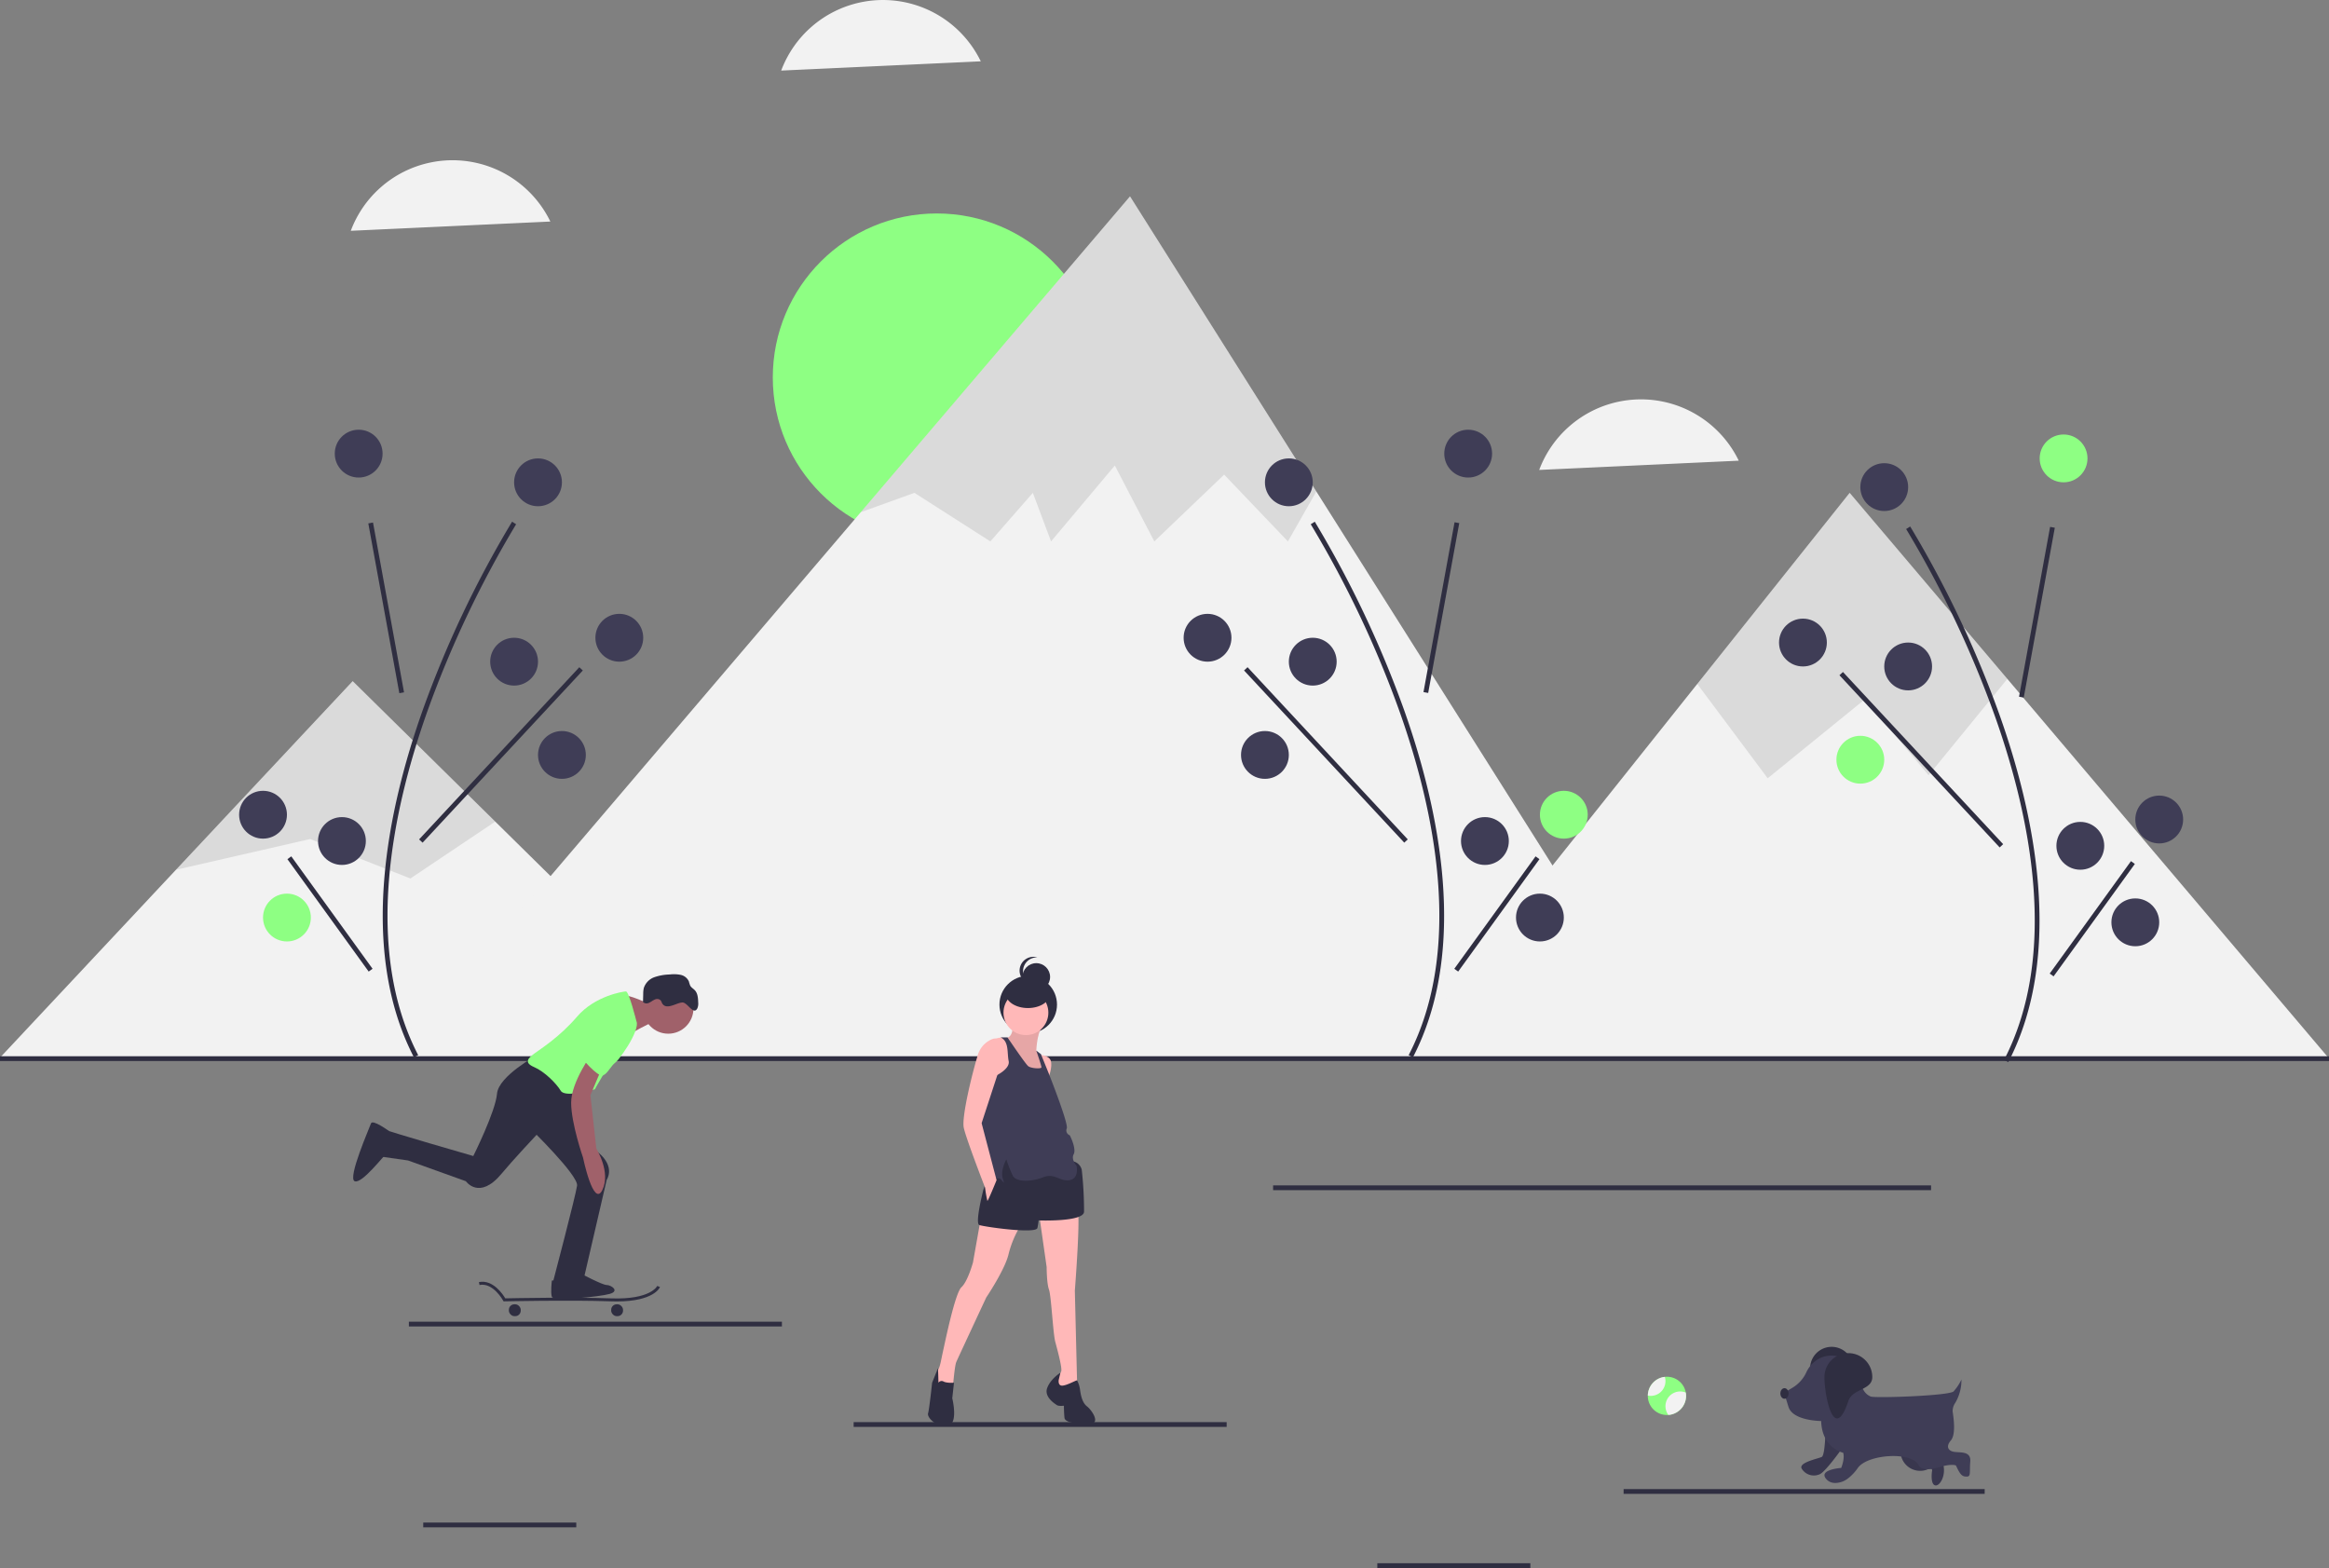 <svg id="a93a6f04-9f48-4989-8d4f-bcc04991c500" data-name="Layer 1" xmlns="http://www.w3.org/2000/svg" width="974" height="655.694" viewBox="0 0 974 655.694"><rect x="0" y="0" width="974" height="655.694" fill="#808080" stroke="none"/><title>nature_fun</title><circle cx="391.76" cy="157.835" r="68.573" fill="#8eff83"/><polyline points="307.638 442.615 227.09 363.249 207.115 343.566 147.495 284.822 73.589 363.718 0 442.285" fill="#f2f2f2"/><polygon points="704.31 443.094 159.71 443.094 227.09 370.054 351.58 224.034 359.97 214.194 472.58 82.104 550.5 205.514 552.54 208.744 651.67 365.724 704.31 443.094" fill="#f2f2f2"/><polyline points="974 442.615 839.483 283.895 773.539 206.09 709.804 286.003 651.67 358.918 585.18 442.285" fill="#f2f2f2"/><polygon points="207.115 343.566 171.622 367.363 129.717 350.855 73.589 363.718 147.495 284.822 207.115 343.566" opacity="0.1"/><polygon points="550.5 205.514 538.61 226.404 511.95 198.474 482.74 226.404 466.23 194.664 439.56 226.404 431.94 206.094 414.17 226.404 382.42 206.094 359.97 214.194 472.58 82.104 550.5 205.514" opacity="0.1"/><polygon points="839.483 283.895 806.555 324.187 779.888 292.441 739.253 325.457 709.804 286.003 773.539 206.09 839.483 283.895" opacity="0.1"/><path d="M952.889,566.306l-1.777-.918c23.082-44.624,10.739-102.575-3.679-143.332a439.292,439.292,0,0,0-37.278-78.675l1.69-1.068a441.536,441.536,0,0,1,37.472,79.075C963.868,462.518,976.298,521.047,952.889,566.306Z" transform="translate(-113 -122.153)" fill="#2f2e41"/><rect x="928.41" y="377.347" width="72.18" height="1.999" transform="matrix(0.18, -0.984, 0.984, 0.18, 305.951, 1136.98)" fill="#2f2e41"/><rect x="915.5" y="390.671" width="2.001" height="98.351" transform="translate(-167.079 620.04) rotate(-42.94)" fill="#2f2e41"/><rect x="958.996" y="505.347" width="58.009" height="2" transform="translate(-114.171 888.249) rotate(-54.137)" fill="#2f2e41"/><circle cx="863" cy="191.694" r="10" fill="#8eff83"/><circle cx="754" cy="268.694" r="10" fill="#3f3d56"/><circle cx="798" cy="278.694" r="10" fill="#3f3d56"/><circle cx="778" cy="317.694" r="10" fill="#8eff83"/><circle cx="903" cy="342.694" r="10" fill="#3f3d56"/><circle cx="870" cy="353.694" r="10" fill="#3f3d56"/><circle cx="893" cy="385.694" r="10" fill="#3f3d56"/><circle cx="788" cy="203.694" r="10" fill="#3f3d56"/><path d="M703.889,564.306l-1.777-.918c23.082-44.624,10.739-102.575-3.679-143.332a439.292,439.292,0,0,0-37.278-78.675l1.69-1.068a441.536,441.536,0,0,1,37.472,79.075C714.868,460.518,727.298,519.047,703.889,564.306Z" transform="translate(-113 -122.153)" fill="#2f2e41"/><rect x="679.41" y="375.347" width="72.18" height="1.999" transform="matrix(0.18, -0.984, 0.984, 0.18, 103.675, 890.394)" fill="#2f2e41"/><rect x="666.5" y="388.671" width="2.001" height="98.351" transform="translate(-232.431 449.879) rotate(-42.94)" fill="#2f2e41"/><rect x="709.996" y="503.347" width="58.009" height="2" transform="translate(-215.675 685.626) rotate(-54.137)" fill="#2f2e41"/><circle cx="614" cy="189.694" r="10" fill="#3f3d56"/><circle cx="505" cy="266.694" r="10" fill="#3f3d56"/><circle cx="549" cy="276.694" r="10" fill="#3f3d56"/><circle cx="529" cy="315.694" r="10" fill="#3f3d56"/><circle cx="654" cy="340.694" r="10" fill="#8eff83"/><circle cx="621" cy="351.694" r="10" fill="#3f3d56"/><circle cx="644" cy="383.694" r="10" fill="#3f3d56"/><circle cx="539" cy="201.694" r="10" fill="#3f3d56"/><path d="M286.111,564.306l1.777-.918c-23.082-44.624-10.739-102.575,3.679-143.332a439.292,439.292,0,0,1,37.278-78.675l-1.69-1.068a441.536,441.536,0,0,0-37.472,79.075C275.132,460.518,262.702,519.047,286.111,564.306Z" transform="translate(-113 -122.153)" fill="#2f2e41"/><rect x="273.5" y="340.257" width="1.999" height="72.18" transform="translate(-176.176 -66.683) rotate(-10.355)" fill="#2f2e41"/><rect x="273.324" y="436.847" width="98.351" height="2.001" transform="translate(-330.731 253.513) rotate(-47.06)" fill="#2f2e41"/><rect x="250" y="475.343" width="2" height="58.009" transform="translate(-360.886 120.508) rotate(-35.863)" fill="#2f2e41"/><circle cx="150" cy="189.694" r="10" fill="#3f3d56"/><circle cx="259" cy="266.694" r="10" fill="#3f3d56"/><circle cx="215" cy="276.694" r="10" fill="#3f3d56"/><circle cx="235" cy="315.694" r="10" fill="#3f3d56"/><circle cx="110" cy="340.694" r="10" fill="#3f3d56"/><circle cx="143" cy="351.694" r="10" fill="#3f3d56"/><circle cx="120" cy="383.694" r="10" fill="#8eff83"/><circle cx="225" cy="201.694" r="10" fill="#3f3d56"/><rect y="441.694" width="974" height="2" fill="#2f2e41"/><circle cx="430.01" cy="420.095" r="12.034" fill="#2f2e41"/><path d="M536.512,551.394s.241,4.332-2.647,4.813l4.091,9.868,5.054,8.183h4.332l2.647-2.407-.481-3.129-1.444-5.536-1.685-1.685s.241-6.98,2.407-10.108S536.512,551.394,536.512,551.394Z" transform="translate(-113 -122.153)" fill="#ffb8b8"/><path d="M536.512,551.394s.241,4.332-2.647,4.813l4.091,9.868,5.054,8.183h4.332l2.647-2.407-.481-3.129-1.444-5.536-1.685-1.685s.241-6.98,2.407-10.108S536.512,551.394,536.512,551.394Z" transform="translate(-113 -122.153)" opacity="0.1"/><circle cx="433.38" cy="408.543" r="5.776" fill="#2f2e41"/><path d="M540.844,528.289a5.776,5.776,0,0,1,5.776-5.776c.076,0,.152.003.227.006a5.776,5.776,0,1,0-1.898,11.3A5.778,5.778,0,0,1,540.844,528.289Z" transform="translate(-113 -122.153)" fill="#2f2e41"/><path d="M535.068,556.448l-2.407-.241a3.951,3.951,0,0,0-3.851.963c-1.685,1.685.241,20.698.241,20.698l6.017-4.091.963-9.627Z" transform="translate(-113 -122.153)" fill="#ffb8b8"/><path d="M523.275,631.057l-3.369,19.013s-2.166,7.942-4.813,10.349-6.739,22.383-7.702,26.715-1.203,6.739-2.407,8.424,0,7.702,0,7.702h2.647l3.851-.722s.722-9.146,1.444-10.83,12.515-26.956,12.515-26.956,7.942-11.793,9.386-18.291a41.613,41.613,0,0,1,5.295-12.274Z" transform="translate(-113 -122.153)" fill="#ffb8b8"/><path d="M547.583,630.094l3.129,21.901s0,6.739.963,9.386,1.685,18.291,2.647,21.901,3.129,11.552,2.407,12.515a34.333,34.333,0,0,0-2.166,4.813l2.407,5.295,6.498-4.573-.963-39.471s2.647-33.454.963-34.416S553.359,623.596,547.583,630.094Z" transform="translate(-113 -122.153)" fill="#ffb8b8"/><path d="M529.051,606.508l-4.813,13.237s-3.61,13.959-1.685,14.681,23.827,3.851,24.308,1.203a27.135,27.135,0,0,0,.481-3.129s18.773.722,19.013-3.61a155.694,155.694,0,0,0-.963-17.569,4.691,4.691,0,0,0-4.332-3.61C558.413,607.712,535.549,601.695,529.051,606.508Z" transform="translate(-113 -122.153)" fill="#2f2e41"/><path d="M505.465,700.371a1.585,1.585,0,0,1,2.166-.481c1.444.722,4.332.481,4.332.481l-.722,6.498s2.888,11.552-2.407,11.552-8.183-3.851-7.702-5.295,1.685-12.756,1.685-12.756,2.312-5.682,2.407-6.017S505.465,700.371,505.465,700.371Z" transform="translate(-113 -122.153)" fill="#2f2e41"/><path d="M555.766,699.168s-.481,2.647,1.685,2.407,5.776-2.407,6.017-2.166a11.862,11.862,0,0,1,1.203,3.851c.241,1.685.722,5.295,2.888,6.98s5.536,6.98,1.685,7.22-10.83,0-11.071-2.407-.241-5.054-.241-5.054-2.166.241-2.888-.241-5.536-3.369-4.091-7.22,5.518-6.332,5.518-6.332Z" transform="translate(-113 -122.153)" fill="#2f2e41"/><circle cx="429.048" cy="423.465" r="9.386" fill="#ffb8b8"/><path d="M547.102,563.187s4.332,0,5.295,2.407-.963,7.461-.963,7.461l-2.195-5.364Z" transform="translate(-113 -122.153)" fill="#ffb8b8"/><path d="M531.458,555.967H534.346s7.461,11.071,8.664,12.034,5.536,1.203,5.536.481-2.166-6.98-2.166-6.98l1.925,1.444,3.129,7.702s8.424,21.179,7.702,23.345a2.146,2.146,0,0,0,1.203,2.888c.241.241,2.888,5.776,1.685,7.942s1.203,4.813,1.203,4.813,1.203,5.295-2.888,6.017-6.258-3.129-11.071-1.203-11.312,2.166-12.756-.722a54.005,54.005,0,0,1-2.647-6.739s-2.647,4.573-1.444,8.183-.481-.241-1.685-.241-3.369-.241-3.369-1.685S522.553,587.495,522.553,587.495l6.739-15.403s6.258-2.888,5.536-6.258S535.068,557.651,531.458,555.967Z" transform="translate(-113 -122.153)" fill="#3f3d56"/><path d="M532.245,557.497a4.209,4.209,0,0,0-4.472-.746,10.35,10.35,0,0,0-5.942,6.917c-2.166,6.98-6.739,25.511-5.776,30.084s8.905,25.03,8.905,25.03a53.683,53.683,0,0,0,.963,5.536c.241.241,3.851-8.664,3.851-8.664l-6.258-23.827L531.939,566.075S535.366,560.421,532.245,557.497Z" transform="translate(-113 -122.153)" fill="#ffb8b8"/><ellipse cx="429.89" cy="415.522" rx="9.266" ry="6.017" fill="#2f2e41"/><path d="M337.593,563.41s-16.121,8.68-16.741,16.121-9.92,26.041-9.92,26.041-36.581-10.54-37.202-11.16-3.1,11.16-3.1,11.16l13.021,1.86,24.181,8.68s5.58,8.06,14.881-3.1,32.861-35.341,32.861-35.341Z" transform="translate(-113 -122.153)" fill="#2f2e41"/><path d="M334.493,593.791s20.461,19.841,19.841,24.181-9.92,39.682-9.92,39.682l7.44,3.72,4.96-3.1,9.92-42.782s3.734-5.24-3.403-11.3-12.098-27.141-12.098-27.141Z" transform="translate(-113 -122.153)" fill="#2f2e41"/><circle cx="279.465" cy="421.726" r="10.54" fill="#a0616a"/><path d="M385.335,542.329s-10.54-4.96-11.78-3.72,2.48,16.121,2.48,16.121,9.92-5.58,11.16-5.58S385.335,542.329,385.335,542.329Z" transform="translate(-113 -122.153)" fill="#a0616a"/><path d="M379.135,549.15s-3.1-12.401-4.34-12.401-13.021,1.86-20.461,10.54S338.833,560.93,336.353,562.79s-4.34,3.72,0,5.58,9.3,6.82,11.16,9.92,14.261-.62,14.261-.62,5.58-10.54,7.44-10.54S380.995,552.87,379.135,549.15Z" transform="translate(-113 -122.153)" fill="#8eff83"/><path d="M360.534,562.79s-8.68,11.78-8.68,20.461,4.96,22.941,4.96,22.941,4.34,21.081,8.06,13.641-2.48-17.361-2.48-17.361l-2.48-22.321,4.96-11.78Z" transform="translate(-113 -122.153)" fill="#a0616a"/><path d="M275.683,595.127s-6.913-5.055-7.533-3.195-9.92,22.941-6.82,24.181,12.4-11.16,13.021-11.16S273.916,594.602,275.683,595.127Z" transform="translate(-113 -122.153)" fill="#2f2e41"/><path d="M355.574,654.554s9.3,4.96,11.16,4.96,5.58,2.48,1.24,3.72-23.561,3.1-24.181,1.24,0-6.82,0-6.82S355.574,656.414,355.574,654.554Z" transform="translate(-113 -122.153)" fill="#2f2e41"/><path d="M404.69,543.689a5.222,5.222,0,0,0,.297-2.391c-.058-1.781-.181-3.73-1.392-5.037-.62-.67-1.492-1.122-1.93-1.924a12.051,12.051,0,0,1-.559-1.729,4.824,4.824,0,0,0-3.427-2.788,14.251,14.251,0,0,0-4.573-.167,21.206,21.206,0,0,0-6.419,1.13,7.169,7.169,0,0,0-4.43,4.495,10.591,10.591,0,0,0-.259,2.468l-.091,3.452a2.23,2.23,0,0,0,2.558.275c.841-.373,1.553-1.001,2.406-1.344a2.115,2.115,0,0,1,2.511.455,7.538,7.538,0,0,1,.437.95c1.702,3.388,6.274-.218,8.65-.166C400.595,541.416,403.133,547.029,404.69,543.689Z" transform="translate(-113 -122.153)" fill="#2f2e41"/><path d="M370.968,666.378c15.452,0,17.94-5.756,18.043-6.014l-1.149-.467c-.025.058-2.671,5.791-19.246,5.198-16.089-.575-40.982-.079-44.309-.008-.932-1.579-5.114-7.983-11.018-6.8l.243,1.216c5.672-1.138,9.831,6.43,9.873,6.507l.18.334.38-.008c.273-.006,27.462-.612,44.605-.001Q369.819,666.378,370.968,666.378Z" transform="translate(-113 -122.153)" fill="#2f2e41"/><rect x="368.594" y="667.574" width="4.96" height="4.96" rx="2.298" transform="translate(629.149 1217.956) rotate(180)" fill="#2f2e41"/><rect x="325.813" y="667.574" width="4.96" height="4.96" rx="2.298" transform="translate(543.585 1217.956) rotate(180)" fill="#2f2e41"/><path d="M377.275,547.909s-2.947,14.926-6.124,17.693-3.923,5.449-6.03,6.278-9.547-7.851-9.547-8.471S377.275,547.909,377.275,547.909Z" transform="translate(-113 -122.153)" fill="#8eff83"/><rect x="171" y="552.694" width="156" height="2" fill="#2f2e41"/><rect x="357" y="594.694" width="156" height="2" fill="#2f2e41"/><rect x="576" y="653.694" width="64" height="2" fill="#2f2e41"/><rect x="177" y="636.694" width="64" height="2" fill="#2f2e41"/><rect x="532.417" y="495.694" width="275.166" height="2" fill="#2f2e41"/><path d="M334.452,202.533a45.441,45.441,0,0,0-74.751,16.133l83.459-3.867A45.355,45.355,0,0,0,334.452,202.533Z" transform="translate(-113 -122.153)" fill="#f2f2f2"/><path d="M514.452,135.533a45.441,45.441,0,0,0-74.751,16.133l83.459-3.867A45.355,45.355,0,0,0,514.452,135.533Z" transform="translate(-113 -122.153)" fill="#f2f2f2"/><path d="M831.452,302.533a45.441,45.441,0,0,0-74.751,16.133l83.459-3.867A45.355,45.355,0,0,0,831.452,302.533Z" transform="translate(-113 -122.153)" fill="#f2f2f2"/><rect x="679" y="622.694" width="151" height="2" fill="#2f2e41"/><path d="M818.123,705.872a7.994,7.994,0,0,1-7.397,7.975H810.72c-.197.018-.394.025-.597.025a8,8,0,0,1-8-8,.824.824,0,0,1,.006-.123,7.991,7.991,0,0,1,7.108-7.828,8.369,8.369,0,0,1,.886-.049A7.99,7.99,0,0,1,818,704.487v.006A7.865,7.865,0,0,1,818.123,705.872Z" transform="translate(-113 -122.153)" fill="#8eff83"/><path d="M818.123,705.872a7.994,7.994,0,0,1-7.397,7.975H810.72a6.154,6.154,0,0,1,7.28-9.36v.006A7.865,7.865,0,0,1,818.123,705.872Z" transform="translate(-113 -122.153)" fill="#f2f2f2"/><path d="M809.508,699.718a6.154,6.154,0,0,1-7.378,6.031,7.991,7.991,0,0,1,7.108-7.828A5.964,5.964,0,0,1,809.508,699.718Z" transform="translate(-113 -122.153)" fill="#f2f2f2"/><path d="M888,694.365c0,4.971-7.427,4.285-9,9-5.503,16.494-9.051-2.451-9-9a9,9,0,0,1,18,0Z" transform="translate(-113 -122.153)" fill="#2f2e41"/><path d="M876.457,719.331s-.107,11.333-1.583,12.071-9.857,2.321-8.381,4.905a5.935,5.935,0,0,0,7.75,2.214c2.583-1.476,8.857-10.333,8.857-10.333Z" transform="translate(-113 -122.153)" fill="#3f3d56"/><path d="M907.825,729.295s0,.109.011.302a8.195,8.195,0,0,0,11.323,6.987c1.077-.423,2.01-.487,1.844.675-.369,2.583-.262,6.059,1.583,6.059s4.428-4.428,2.952-9.226a41.112,41.112,0,0,0-4.797-9.595Z" transform="translate(-113 -122.153)" fill="#3f3d56"/><path d="M876.457,719.331s-.107,11.333-1.583,12.071-9.857,2.321-8.381,4.905a5.935,5.935,0,0,0,7.75,2.214c2.583-1.476,8.857-10.333,8.857-10.333Z" transform="translate(-113 -122.153)" opacity="0.1"/><path d="M907.825,729.295s0,.109.011.302a8.195,8.195,0,0,0,11.323,6.987c1.077-.423,2.01-.487,1.844.675-.369,2.583-.262,6.059,1.583,6.059s4.428-4.428,2.952-9.226a41.112,41.112,0,0,0-4.797-9.595Z" transform="translate(-113 -122.153)" opacity="0.1"/><path d="M868.395,696.066a12.461,12.461,0,0,1,3.413-4.458,11.135,11.135,0,0,1,10.185-2.169c8.488,2.214,9.595,8.488,9.595,8.488v2.532a6.066,6.066,0,0,0,3.751,5.686C897.217,706.88,928.155,705.845,930,704a20.507,20.507,0,0,0,3.288-4.965v.072a18.827,18.827,0,0,1-2.551,9.629,6.179,6.179,0,0,0-1.14,3.584c.369,2.583,1.476,9.595-.738,12.178s-1.107,4.428,1.476,4.797,7.012-.369,6.643,4.059.369,6.274-1.476,6.274S932.845,739.059,931,735c0,0-1.402-.907-6.569.569-3.358.959-7.77,1.868-9.061-.739-2.855-5.766-21.212-4.629-25.392,1.143a19.249,19.249,0,0,1-4.031,4.337,10.147,10.147,0,0,1-2.386,1.395c-2.214.784-4.89,1.061-6.735-.969C873.136,736.676,883,736,883,736s1.576-3.753.838-6.336c0,0-8.857-1.845-9.226-13.285,0,0-11.809,0-13.654-5.905L859.112,704.57l3.55-2.13a14.603,14.603,0,0,0,5.72-6.347Z" transform="translate(-113 -122.153)" fill="#3f3d56"/><ellipse cx="746.279" cy="582.709" rx="1.721" ry="2.214" fill="#2f2e41"/><path d="M896,698c0,5.523-8.252,4.761-10,10-6.114,18.327-10.057-2.723-10-10a10,10,0,0,1,20,0Z" transform="translate(-113 -122.153)" fill="#2f2e41"/></svg>